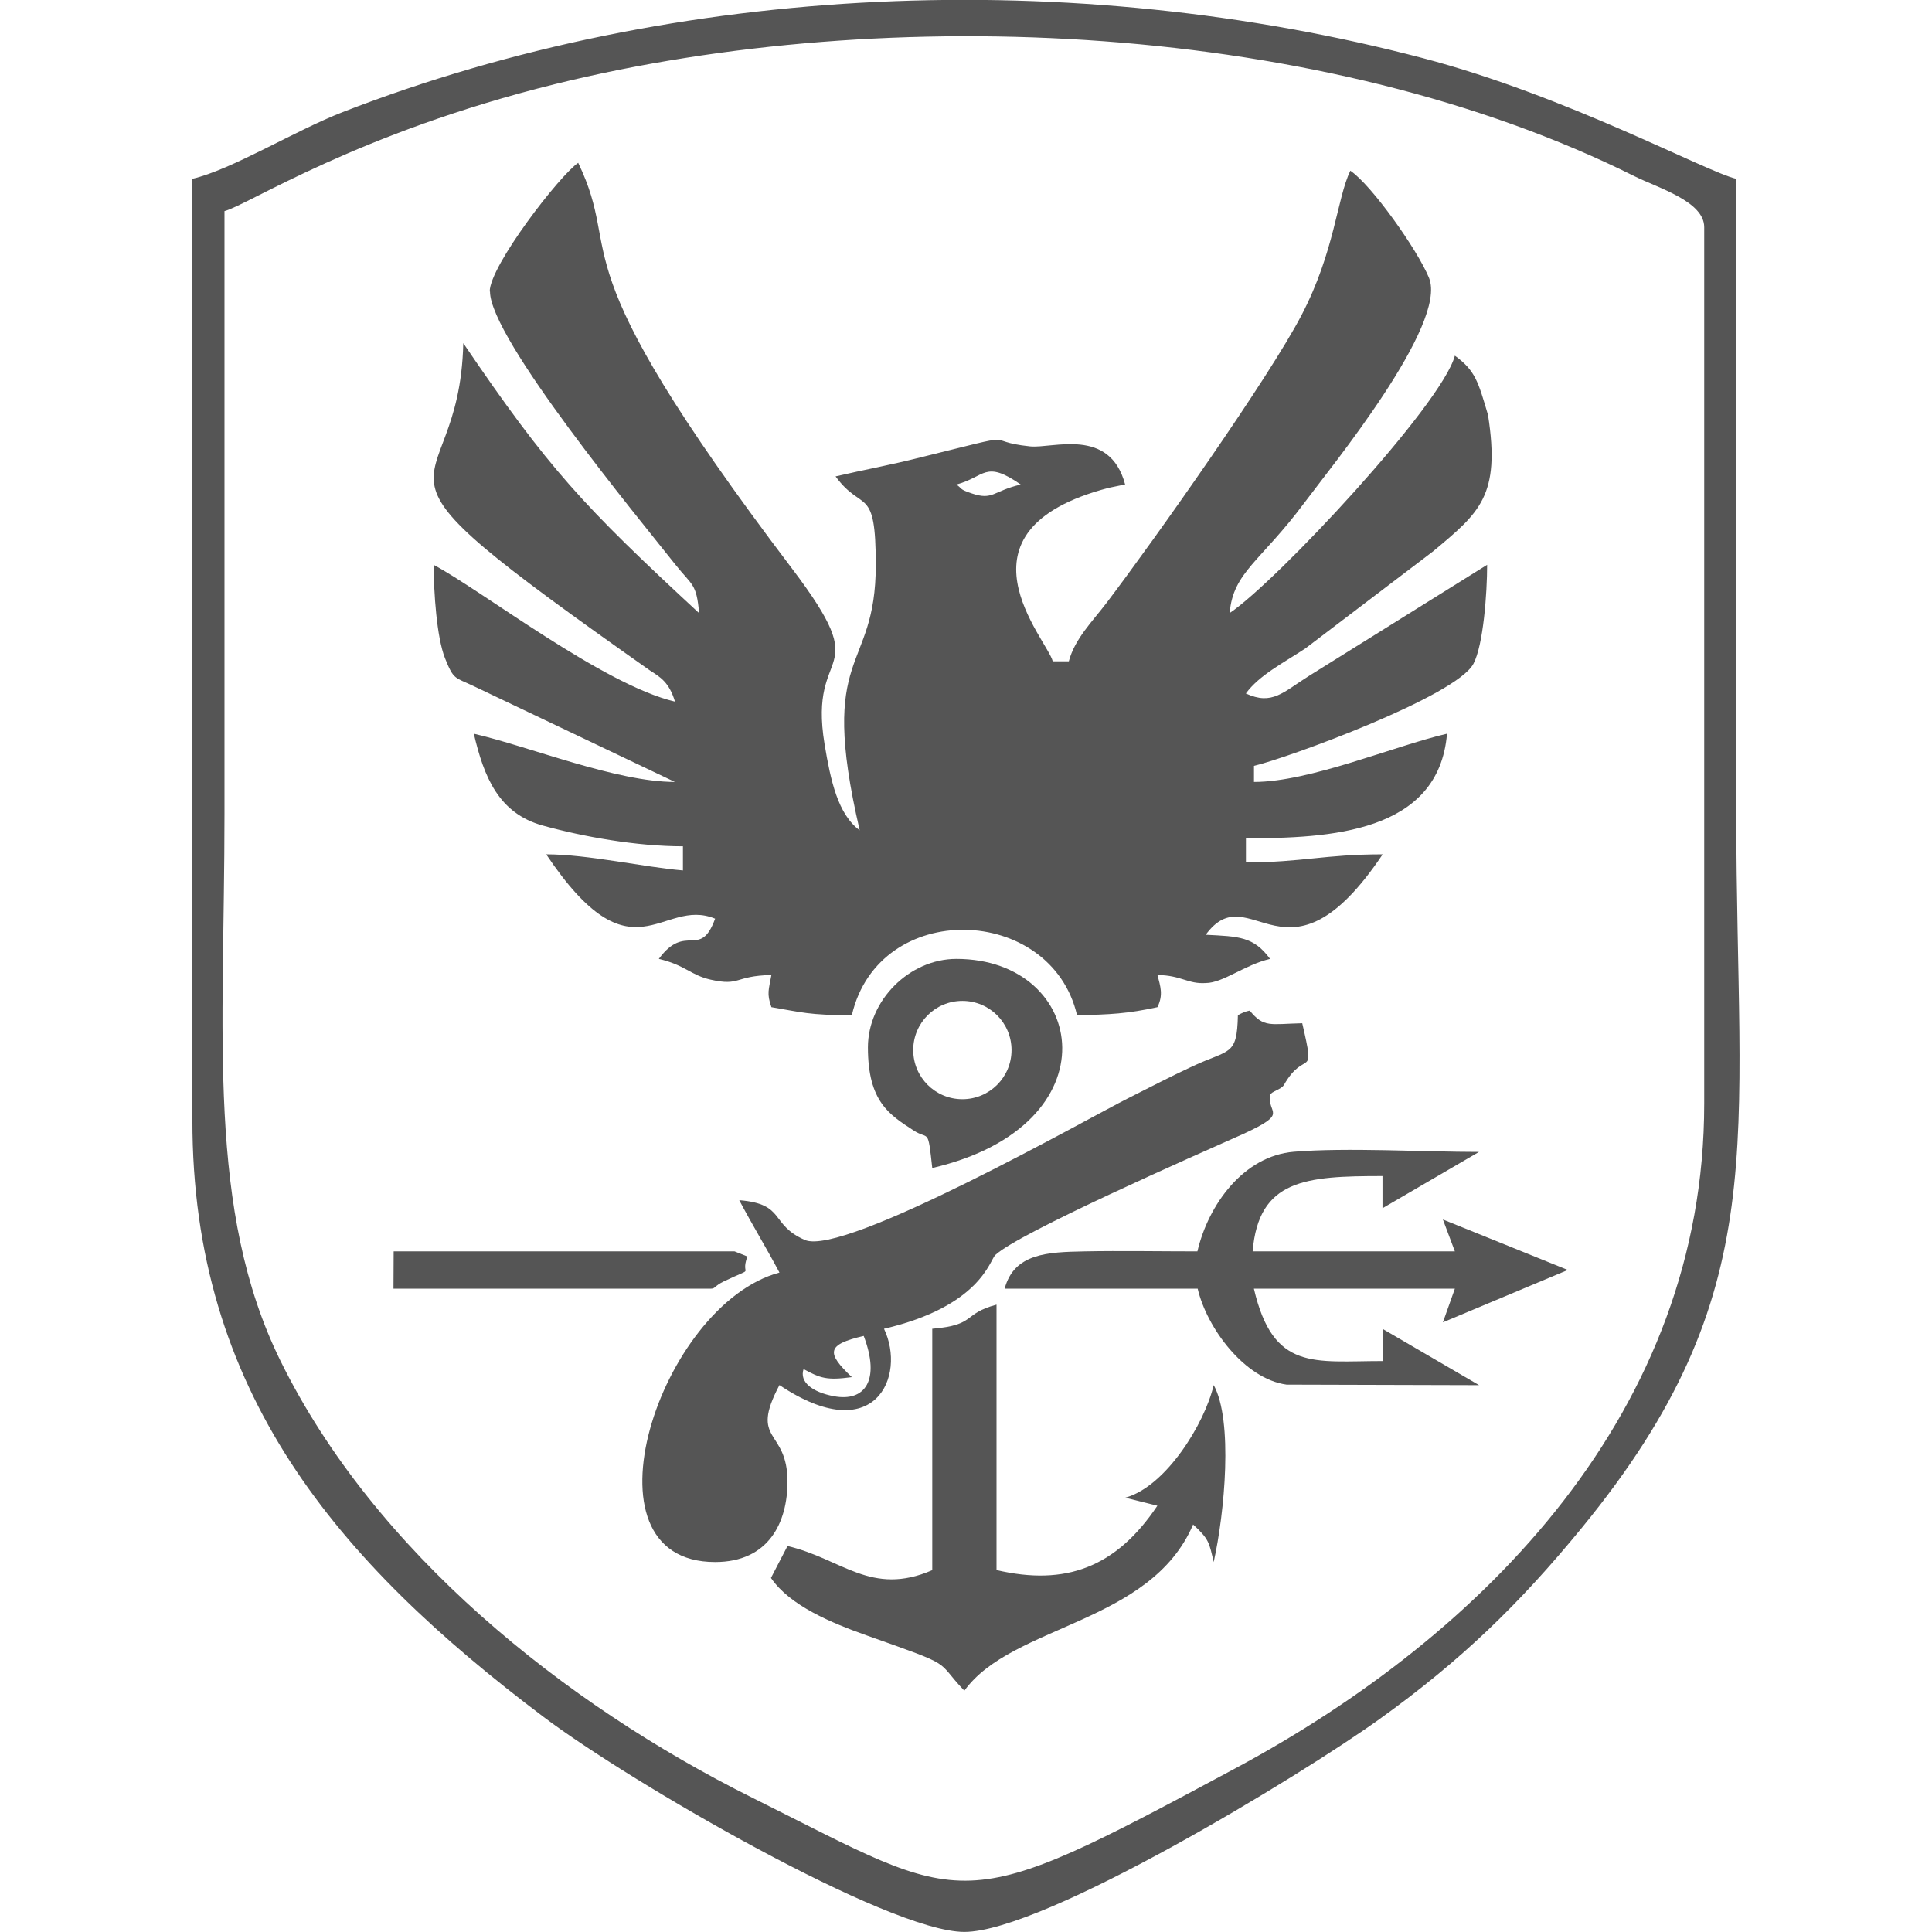 <?xml version="1.0" encoding="UTF-8"?>
<!DOCTYPE svg PUBLIC "-//W3C//DTD SVG 1.1//EN" "http://www.w3.org/Graphics/SVG/1.1/DTD/svg11.dtd">
<!-- Creator: CorelDRAW 2019 (64-Bit) -->
<svg xmlns="http://www.w3.org/2000/svg" xml:space="preserve" width="20px" height="20px" version="1.1" style="shape-rendering:geometricPrecision; text-rendering:geometricPrecision; image-rendering:optimizeQuality; fill-rule:evenodd; clip-rule:evenodd"
viewBox="0 0 173.13 216.19"
 xmlns:xlink="http://www.w3.org/1999/xlink"
 xmlns:xodm="http://www.corel.com/coreldraw/odm/2003">
 <defs>
  <style type="text/css">
   <![CDATA[
    .fil0 {fill:#555555}
   ]]>
  </style>
 </defs>
 <g id="Слой_x0020_1">
  <g id="_1732682196064">
   <path class="fil0" d="M85.49 54.22c3.23,-0.86 3.18,-2.79 7.2,0 -3.14,0.73 -3.09,1.81 -5.52,0.98 -1.4,-0.48 -0.95,-0.47 -1.68,-0.98zm-52.19 -21.6c0,5.26 16.64,25.37 20.74,30.55 1.87,2.36 2.37,2.07 2.66,5.44 -12.96,-12 -16.83,-16.12 -26.39,-30.21 -0.43,19.34 -15.08,11.27 20.88,36.62 1.15,0.74 2.15,1.3 2.81,3.49 -8.03,-1.87 -21.67,-12.48 -27,-15.3 0,3.08 0.34,8.11 1.26,10.43 0.98,2.46 1.08,2.12 3.18,3.12l22.55 10.74c-6.55,0 -16.18,-3.93 -22.5,-5.4 1.13,4.84 2.78,8.92 7.72,10.28 4.52,1.25 10.47,2.32 15.68,2.32l0 2.7c-4.4,-0.37 -10.64,-1.8 -15.3,-1.8 9.69,14.47 12.87,4.71 18.9,7.2 -1.67,4.6 -3.28,0.38 -6.3,4.5 2.96,0.69 3.54,1.81 5.79,2.32 3.37,0.76 2.6,-0.42 6.81,-0.52 -0.29,1.64 -0.55,2.06 0,3.6 3.32,0.56 4.21,0.9 9,0.9 3.04,-13.07 22.3,-12.41 25.2,0 3.71,-0.07 5.64,-0.17 9,-0.9 0.67,-1.39 0.33,-2.31 0,-3.6 2.69,0.04 3.39,1.03 5.4,0.9 1.92,0 4.36,-2.04 7.2,-2.7 -1.84,-2.51 -3.49,-2.51 -7.2,-2.7 4.98,-6.8 9.03,7.08 19.8,-9 -6.52,0 -9.01,0.9 -15.3,0.9l0 -2.7c9.28,0 21.57,-0.56 22.5,-11.7 -5.93,1.38 -15.35,5.4 -21.6,5.4l0 -1.8c3.76,-0.88 22.64,-7.78 24.56,-11.43 1.1,-2.08 1.53,-7.86 1.53,-11.07l-19.96 12.45c-2.88,1.81 -4.09,3.31 -7.04,1.95 1.51,-2.06 4.19,-3.41 6.66,-5.04l14.31 -10.88c5.18,-4.33 7.54,-6.18 6.13,-15.24 -1.11,-3.75 -1.41,-4.95 -3.71,-6.64 -1.46,5.48 -19.94,25.27 -25.2,28.8 0.38,-4.59 3.46,-5.75 8.36,-12.34 2.9,-3.9 16.09,-19.98 13.94,-25.18 -1.3,-3.15 -6.43,-10.39 -8.8,-11.98 -1.51,3.15 -1.73,9.01 -5.45,16.15 -3.68,7.07 -16.34,24.97 -21.81,32.19 -1.62,2.13 -3.56,4.02 -4.24,6.56l-1.8 0c-0.56,-2.4 -12.09,-14.63 6.26,-19.41l1.84 -0.38c-1.72,-6.46 -8.11,-4 -10.63,-4.26 -5.79,-0.6 -0.09,-1.77 -12.21,1.22 -3.51,0.89 -6.35,1.39 -9.56,2.14 3.02,4.13 4.5,0.88 4.5,9.9 0,12.31 -6.58,9.19 -1.8,29.7 -2.44,-1.79 -3.25,-5.55 -3.93,-9.63 -1.89,-11.42 5.89,-7.08 -3.66,-19.68 -26.97,-35.57 -18.61,-34.34 -23.91,-45.38 -2.05,1.37 -9.9,11.52 -9.9,14.4z"/>
   <path class="fil0" d="M3.6 23.62c2.66,-0.71 14.94,-8.78 37.06,-14.23 37.33,-9.2 86.05,-6.97 120.71,10.33 2.65,1.32 7.8,2.81 7.8,5.7l0 98.08c0,34.33 -24.45,59.34 -52.49,74.39 -31.4,16.86 -29.51,15.5 -54,3.29 -21.14,-10.53 -42.29,-27.53 -52.81,-48.87 -8.32,-16.88 -6.28,-36.63 -6.28,-61.21 0,-22.5 0,-44.99 0,-67.49zm-3.6 -3.6l-0 105.28c-0.04,30.45 16.2,49.42 39.33,66.85 9.72,7.32 38.54,24.03 47.05,24.03 8.91,0 37.68,-17.52 46.41,-23.78 9.2,-6.6 15.74,-12.96 22.67,-21.42 21.68,-26.47 17.3,-43.05 17.3,-79.88 0,-23.7 0,-47.39 0,-71.09 -3.42,-0.8 -18.92,-9.27 -35.08,-13.51 -39.08,-10.25 -83.34,-8.53 -120.86,6.04 -5.38,2.09 -12.4,6.44 -16.83,7.47z"/>
   <path class="fil0" d="M75.12 149.49c1.89,4.98 0.13,7.39 -3.32,6.75 -2.45,-0.45 -3.9,-1.61 -3.41,-3.04 1.88,1.03 2.61,1.28 5.4,0.9 -2.89,-2.74 -2.83,-3.64 1.33,-4.61zm-13.93 -15.19c1.56,2.94 3,5.27 4.5,8.1 -13.33,3.56 -22.91,32.39 -7.2,32.39 6.03,0 8.1,-4.47 8.1,-9 0,-5.99 -4.32,-4.33 -0.9,-10.8 10.68,7.15 14.23,-1.01 11.7,-6.3 10.78,-2.51 11.84,-7.68 12.45,-8.25 2.64,-2.49 22.43,-11.18 27.81,-13.58 5.16,-2.37 2.57,-2.2 2.96,-4.34 0.07,-0.37 1.22,-0.6 1.52,-1.1 2.42,-4.23 3.59,-0.32 2.06,-6.92 -3.59,0.08 -4.29,0.53 -5.87,-1.41 -0,0 -0.48,0.03 -1.33,0.51 -0.1,4.62 -0.92,3.77 -5.08,5.72 -2.8,1.31 -4.46,2.2 -7.22,3.58 -4.33,2.17 -31.79,17.76 -36.16,15.85 -3.95,-1.73 -2.1,-4.02 -7.33,-4.45z"/>
   <path class="fil0" d="M82.79 148.7l0 27c-6.85,2.97 -10.13,-1.29 -16.2,-2.7l-1.85 3.57c2.12,3.11 6.78,5.04 10.73,6.44 10.16,3.6 7.52,2.63 10.91,6.18 5.33,-7.41 20.83,-7.44 25.6,-18.6 1.82,1.68 1.79,2.04 2.3,4.2 1.23,-5.48 2.19,-15.86 0,-19.8 -1.01,4.35 -5.39,11.39 -9.9,12.6l3.6 0.9c-4.65,6.94 -10.3,8.99 -18,7.2l0 -29.7c-3.86,1.03 -2.21,2.28 -7.2,2.7z"/>
   <path class="fil0" d="M112.46 140.03c-4.17,0 -8.53,-0.08 -12.66,0 -4.06,0.08 -7.85,0.19 -8.91,4.17l21.6 0c1.02,4.39 5.24,10.1 9.95,10.74l21.54 0.06 -10.8 -6.3 0 3.6c-7.67,0 -12.24,1.17 -14.4,-8.1l22.49 0 -1.34 3.77 13.98 -5.86 -13.98 -5.65 1.34 3.57c-3.32,0 -18.12,0 -22.63,0 0.67,-8.06 5.92,-8.43 14.53,-8.43l0 3.6 10.8 -6.3c-6.22,0 -14.79,-0.51 -20.71,-0.02 -5.63,0.46 -9.58,5.92 -10.8,11.15z"/>
   <path class="fil0" d="M75.59 117.2c0,6.12 2.43,7.54 5.1,9.29 1.74,1.14 1.59,-0.44 2.1,4.21 20.54,-4.78 17.34,-23.4 2.7,-23.4 -5.26,0 -9.9,4.64 -9.9,9.9zm10.57 -5.2c3.04,0 5.5,2.46 5.5,5.5 0,3.04 -2.46,5.5 -5.5,5.5 -3.04,0 -5.5,-2.46 -5.5,-5.5 0,-3.04 2.46,-5.5 5.5,-5.5z"/>
   <path class="fil0" d="M22.5 144.2l35.53 0c0.5,0 0.37,-0.3 1.45,-0.82 3.8,-1.8 1.74,-0.36 2.62,-2.78l-1.43 -0.57 -38.15 0 -0.02 4.17z"/>
  </g>
 </g>
</svg>
